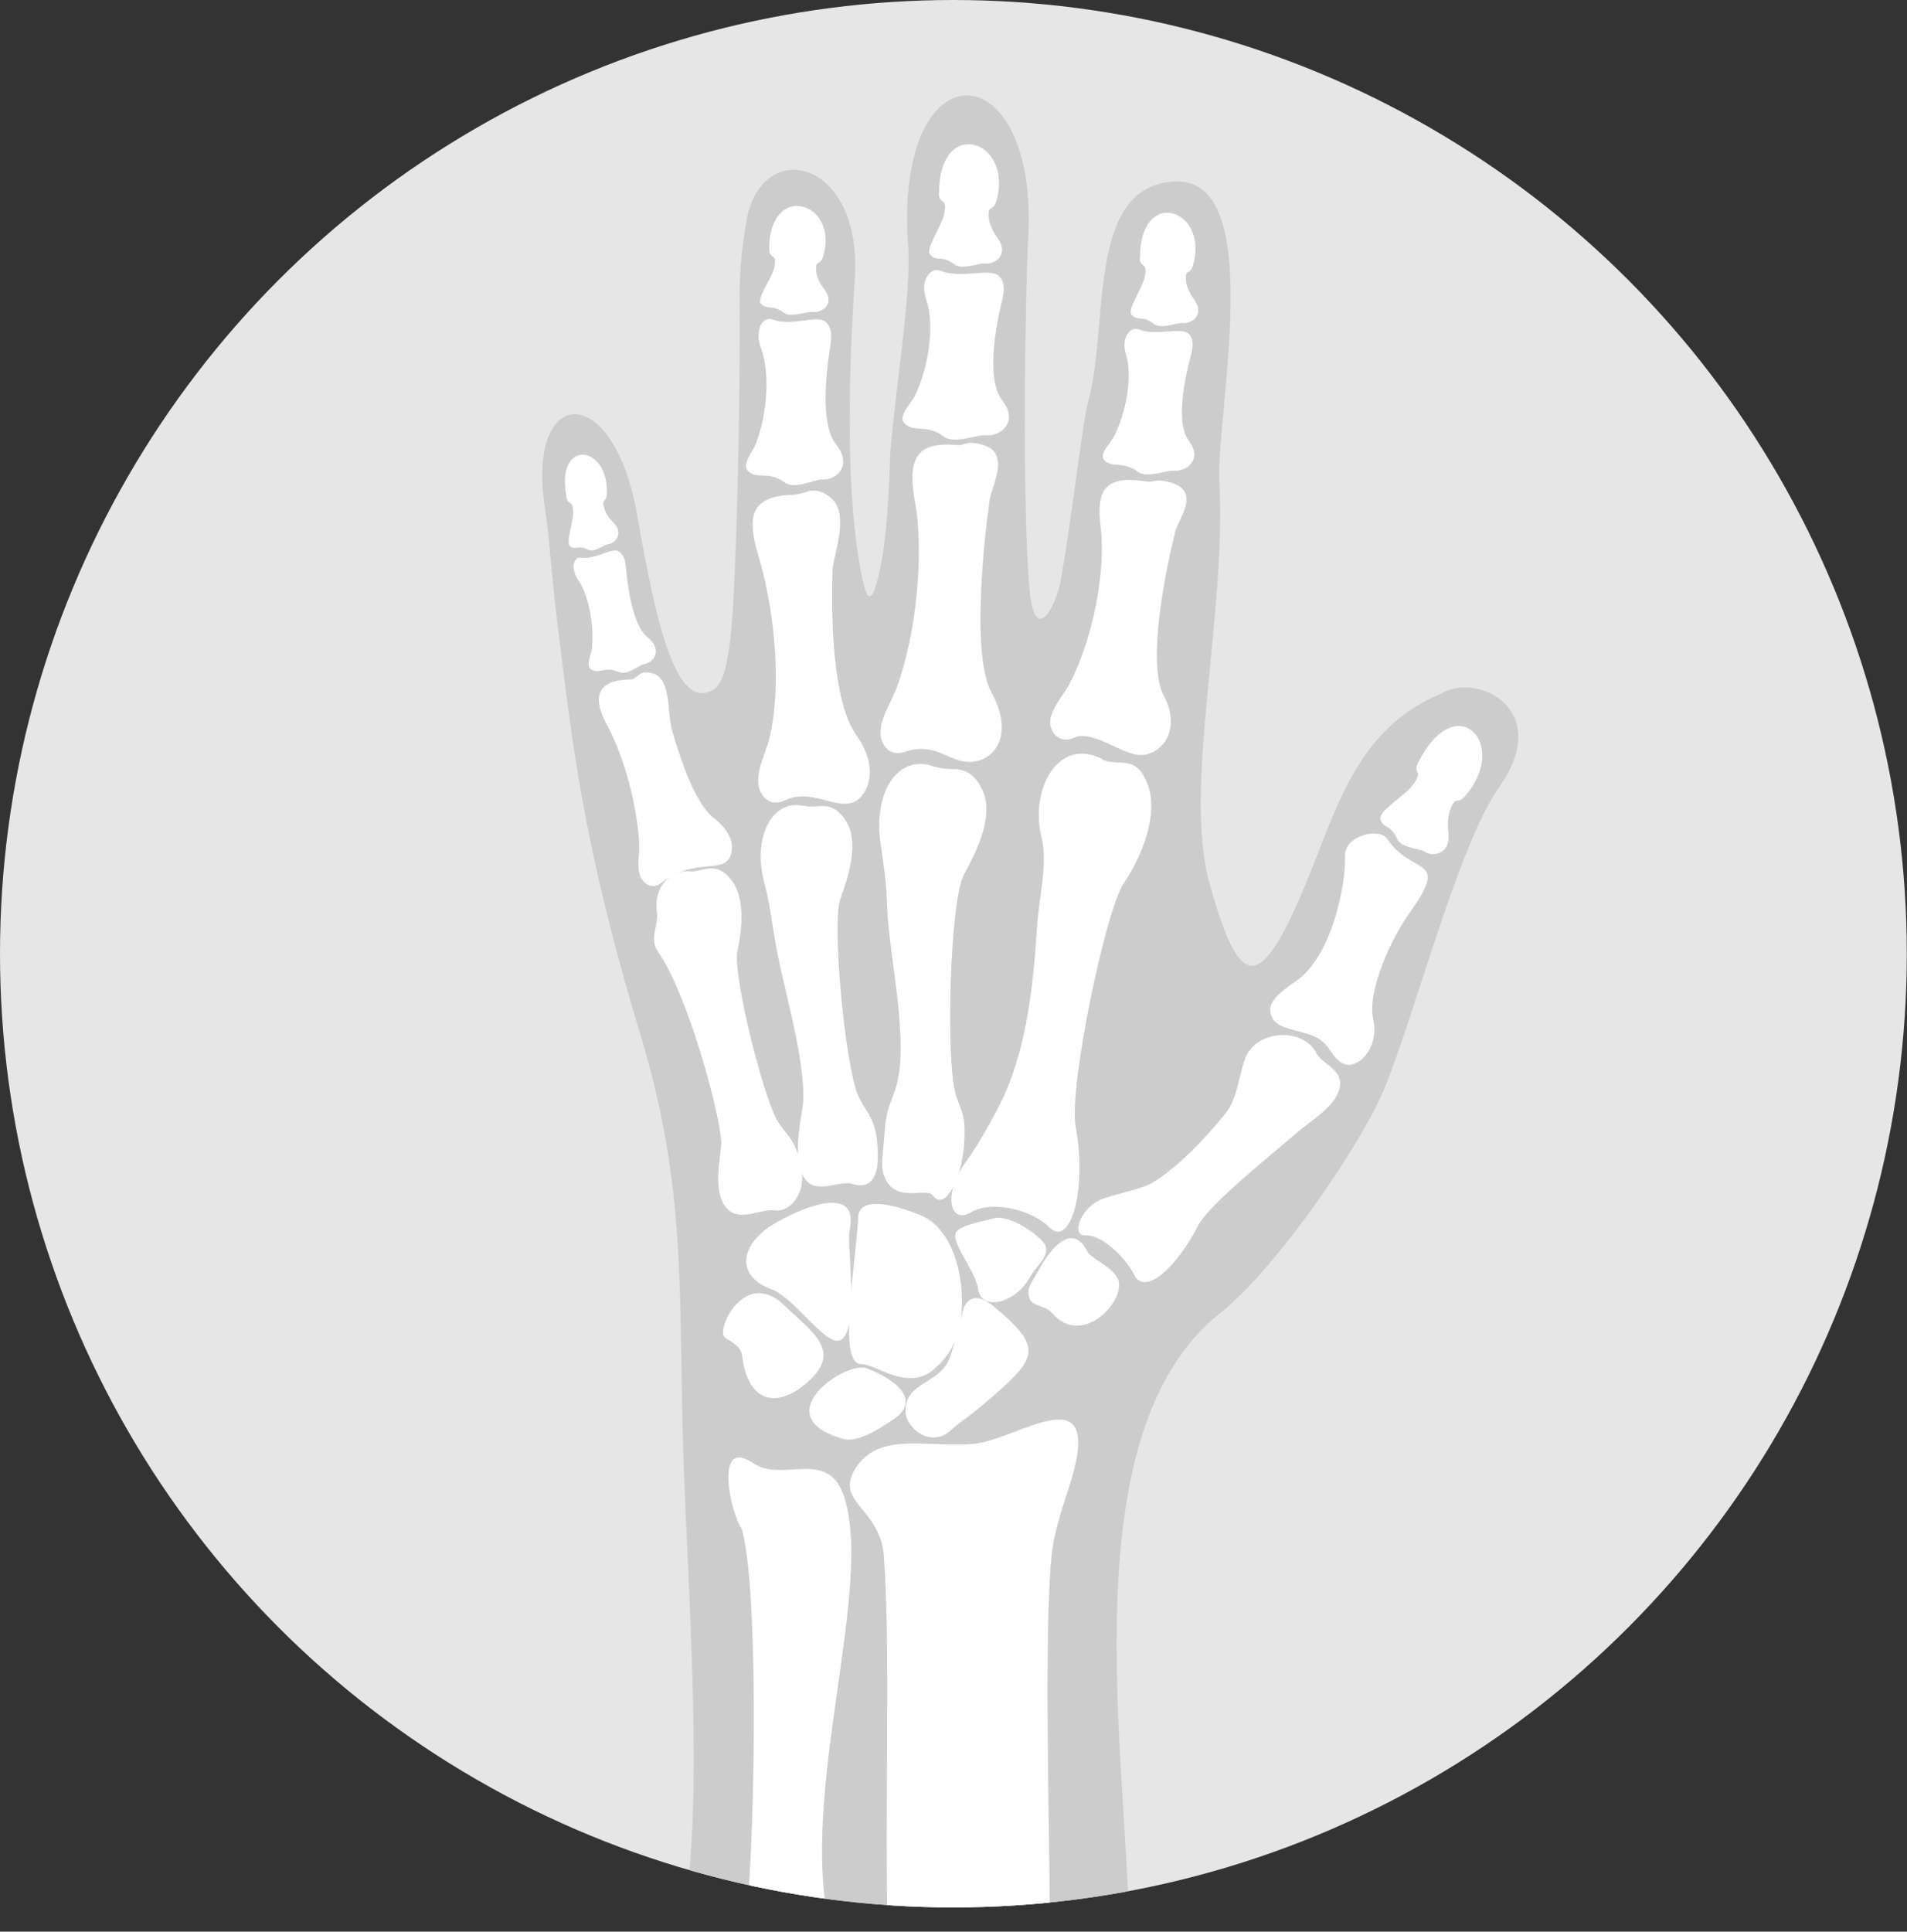 <?xml version="1.0" encoding="UTF-8"?>
<svg id="Layer_2" data-name="Layer 2" xmlns="http://www.w3.org/2000/svg" xmlns:xlink="http://www.w3.org/1999/xlink" viewBox="0 0 99.97 101.23">
  <rect x="0" y="0" width="99.97" height="101.23" fill="#333333" stroke="none"/>
  <defs>
    <style>
      .cls-1 {
        fill: #fff;
      }

      .cls-1, .cls-2 {
        fill-rule: evenodd;
      }

      .cls-3 {
        fill: none;
      }

      .cls-2 {
        fill: #ccc;
      }

      .cls-4 {
        clip-path: url(#clippath);
      }

      .cls-5 {
        fill: #e6e6e6;
      }
    </style>
    <clipPath id="clippath">
      <circle class="cls-3" cx="49.98" cy="49.98" r="49.98"/>
    </clipPath>
  </defs>
  <g id="Icones">
    <g id="Mao_Cinza">
      <g class="cls-4">
        <circle class="cls-5" cx="49.98" cy="49.98" r="49.98"/>
        <g>
          <path class="cls-2" d="M59.19,101.23h-23.55c1.4-5.44.38-18.41.18-25.09-.26-8.48.2-13.84-2.26-21.96-3.03-10.01-3.58-15.41-4.33-21.44-.31-2.47-.42-4.55-.67-6.16-.98-6.42,3.6-6.7,4.84.4,1.06,6.11,2.11,10.32,4.02,9.15.85-.52,1-3.52,1.14-7.23.16-4.24.24-9.41.21-12.93-.01-2,.14-3.04.35-4.33.74-4.54,6.13-3.37,5.69,3.02-.3,4.4-.48,10.46.2,14.58.28,1.71.58,3.34,1.17.36.42-2.13.47-5.53.49-5.8.2-2.96,1.12-8.41.94-10.84-.8-10.69,6.85-10.38,6.29-.46-.15,2.7-.34,13.95.08,18.47.27,2.89,1.38.82,1.63-.57.54-2.96,1.15-8.35,1.42-9.3,1.14-4-.14-11.37,4.56-11.59,4.86-.23,2.15,12.26,2.33,15.71.38,7.17-1.93,16.09-.5,21.14,1.51,5.34,2.53,5.84,4.85.39,1.76-4.14,2.7-8.46,7.23-10.38,1.96-1.2,5.96.83,3.09,4.88-2.27,3.19-4.75,13.21-6.31,16.45-1.53,3.17-5.58,8.95-8.32,11.12-7.93,6.28-4.85,23.33-4.77,32.41Z"/>
          <path class="cls-1" d="M60.9,25.19c-.27-.04-.52.08-.75.05-2.2-.36-2.7.39-2.45,2.38.28,2.26-.39,5.81-1.61,8.18-.37.72-1.23,1.56-1,2.32.15.49.62.81,1.22.54.89-.4,2.24.68,3.21.88,1.17.25,2.53-1.14,1.49-3.08-.9-1.67.09-6.57.57-8.45.07-.76,1.72-2.46-.66-2.82Z"/>
          <path class="cls-1" d="M50.96,23.2c-.27-.02-.51.15-.74.13-2.22-.21-2.66.71-2.25,3,.47,2.6.09,6.79-.94,9.65-.31.87-1.1,1.93-.81,2.8.18.56.62.82,1.26.61,1.57-.52,2.27.57,3.37.54,1.39-.04,2.3-1.52,1.13-3.63-1.03-1.86-.44-7.65-.13-9.87,0-.89,1.52-3.02-.89-3.22Z"/>
          <path class="cls-1" d="M41.66,25.93c-.62,0-1.09.09-1.43.25-.91.41-.95,1.36-.47,2.95.76,2.51,1.28,6.56.59,9.5-.21.9-.87,2.02-.49,2.84.25.53.71.75,1.32.46,1.67-.78,3.3,1.17,4.19-.52.37-.7.35-1.72-.5-2.92-1.23-1.72-1.3-6.21-1.23-8.44-.08-.72,1.04-3.12-.14-4.01-.87-.66-1.26-.14-1.83-.13Z"/>
          <path class="cls-1" d="M33.04,35.61c-1.54.02-2.13.72-1.21,2.4.86,1.57,1.59,4.23,1.68,6.24.03.61-.21,1.45.21,1.92.27.3.62.37.98.08,1.77-1.4,3.36-.32,3.64-1.56.12-.51-.09-1.17-.9-1.8-1-.78-1.74-3.01-2.19-4.54-.3-1.01-.03-2.79-1.06-3.07-.75-.2-.75.33-1.15.33Z"/>
          <path class="cls-1" d="M59.72,17.27c-.51-.2-.95.48-.7,1.27.37,1.15.03,3.05-.62,4.33-.2.39-.81.93-.51,1.25.42.44.99.01,1.76.61.46.35,1.52-.09,1.83-.06.74.08,1.58-.6.84-1.57-.72-.96-.19-3.37.12-4.53.1-.39.16-.84-.16-1.1-.41-.33-1.68.15-2.57-.2Z"/>
          <path class="cls-1" d="M49.32,14.2c-.6-.24-1.09.56-.77,1.48.47,1.34.14,3.54-.58,5.04-.22.46-.92,1.09-.56,1.46.5.52,1.15.01,2.07.7.54.41,1.77-.11,2.13-.07.86.1,1.81-.7.93-1.83-.87-1.11-.33-3.92,0-5.27.11-.45.16-.98-.22-1.28-.48-.38-1.95.18-2.99-.23Z"/>
          <path class="cls-1" d="M40.51,16.75c-.56-.21-.96.6-.62,1.49.5,1.3.32,3.48-.25,4.98-.17.46-.78,1.11-.43,1.46.48.49,1.05-.04,1.93.61.52.38,1.6-.18,1.94-.16.79.06,1.62-.76.75-1.84-.86-1.06-.51-3.84-.3-5.19.07-.45.09-.97-.27-1.25-.46-.35-1.77.26-2.74-.1Z"/>
          <path class="cls-1" d="M30.47,29.23c-.43-.06-.56.57-.16,1.16.58.85.84,2.43.72,3.59-.04.35-.34.91-.04,1.1.42.27.72-.19,1.45.14.43.19,1.08-.37,1.31-.41.56-.08.99-.79.19-1.42-.78-.62-1.04-2.66-1.13-3.66-.03-.33-.11-.71-.41-.85-.38-.18-1.18.45-1.92.35Z"/>
          <path class="cls-1" d="M59.75,13.49c0,.64.44.15.25,1.06-.11.54-.93,1.69-.68,1.95.33.35.58,0,1.18.48.36.28,1.19-.07,1.44-.05.58.07,1.22-.46.66-1.23-.26-.37-.42-.71-.43-1.05-.03-.6.22-.21.38-.77.82-2.96-2.79-4.11-2.79-.38Z"/>
          <path class="cls-1" d="M49.22,10.11c0,.69.48.16.27,1.14-.12.58-1,1.82-.73,2.1.35.38.62,0,1.28.51.39.3,1.29-.08,1.55-.05.62.07,1.31-.49.71-1.33-.28-.4-.45-.76-.47-1.14-.03-.65.24-.22.41-.83.89-3.2-3.01-4.44-3.01-.41Z"/>
          <path class="cls-1" d="M40.33,13.04c0,.62.45.14.25,1.02-.12.52-.94,1.62-.69,1.87.33.33.58,0,1.2.46.36.27,1.21-.07,1.46-.04.59.06,1.23-.44.67-1.18-.27-.35-.42-.68-.44-1.01-.03-.58.22-.2.38-.74.84-2.85-2.83-3.95-2.84-.37Z"/>
          <path class="cls-1" d="M29.69,26.05c.11.53.35.05.36.84,0,.47-.4,1.56-.17,1.73.3.23.42-.09.95.19.31.17.86-.27,1.04-.29.43-.05.82-.59.28-1.14-.25-.26-.42-.51-.49-.8-.12-.49.13-.21.15-.7.11-2.6-2.72-2.92-2.11.17Z"/>
          <path class="cls-1" d="M72.71,43.95c-.38-.58-2.24-.18-2.2.91.05,1.56-.71,5.26-2.54,6.53-.47.33-1.38.94-1.38,1.49,0,.99,1.01.99,2.07,1.34,1.07.35,1.02,1.08,1.68,1.48.76.47,1.99-.74,1.65-2.27-.34-1.5.95-4.25,1.87-5.54,2.22-3.11.19-1.92-1.16-3.95Z"/>
          <path class="cls-1" d="M74.35,39.94c-.34.67.35.37-.32,1.24-.39.52-1.77,1.33-1.67,1.73.13.52.55.28.89,1.07.2.46,1.18.49,1.4.64.52.34,1.41.1,1.28-.98-.06-.51-.03-.94.14-1.32.29-.65.32-.11.76-.63,2.34-2.73-.52-5.66-2.48-1.73Z"/>
          <path class="cls-1" d="M57.77,39.77c-2.33-1.16-3.79,1.62-3.17,4.12.34,1.4-.13,3.06-.24,4.74-.18,2.95-.54,6.08-1.66,8.65-.34.79-1.34,2.62-2.06,3.6-1.23,1.68-.86,3.33.27,2.65,1.03-.62,3.13-.18,4.1.79,1.1,1.11,1.99-1.97,1.38-5.27-.38-2.08,1.58-11.38,2.52-12.76.93-1.36,1.83-3.6,1.27-5.13-.63-1.73-1.52-.92-2.43-1.37Z"/>
          <path class="cls-1" d="M49,40.19c-1.86-.73-3.23,1.23-2.84,4,.18,1.28.29,1.85.35,3.37.1,2.67,1.21,7.11.43,9.51-.24.73-.49,1.11-.56,2.18-.07,1.07-.22,1.78-.07,2.26.52,1.67,2.24.66,2.6,1.15.69.96,1.83-1.36,1.63-3.86-.04-.48-.3-.97-.44-1.44-.53-1.84-.3-10.2.43-11.52.71-1.3,1.6-3.12.96-4.46-.72-1.5-1.63-.87-2.49-1.21Z"/>
          <path class="cls-1" d="M42.15,42.24c-1.64-.4-2.72,1.6-2.09,4,.29,1.11.33,1.6.55,2.93.38,2.35,1.59,6.19,1.5,8.51-.02.55-.55,2.57-.11,3.73.54,1.43,1.88.39,2.69.64.96.3,1.33-.41,1.33-1.4.02-2.06-.63-2.27-1.06-3.3-.65-1.56-1.37-8.97-.91-10.23.45-1.24.99-2.97.31-4.07-.77-1.23-1.46-.63-2.21-.82Z"/>
          <path class="cls-1" d="M36.16,45.66c-.98-.08-1.92.8-1.72,2.14.1.67-.42,1.4.04,2.05,1.52,2.16,3.18,8.14,3.33,9.95.04.51-.43,2.22.08,3.22.64,1.23,1.95.29,2.7.41.9.13,1.55-.95,1.45-1.86-.21-1.89-.81-1.99-1.31-2.88-.75-1.33-2.34-7.66-2.07-8.88.27-1.21.39-2.82-.34-3.72-.82-1.02-1.48-.37-2.18-.42Z"/>
          <path class="cls-1" d="M69.02,55.21c-.67-1.37-3.1-1.26-3.71.18-.34.8-.42,2.19-1.07,2.97-1.14,1.38-2.44,2.79-3.88,3.65-.44.27-1.82.56-2.51.8-1.18.4-1.74,1.95-.96,1.93,1.03-.03,2.25,1.41,2.54,2.02.63,1.33,2.45-.67,3.35-2.49.57-1.15,4.15-3.98,5.17-4.88.74-.65,1.95-1.32,2.25-2.26.33-1.06-.92-1.38-1.18-1.91Z"/>
          <path class="cls-1" d="M44.53,64.52c-.16.73.75,6.72-1.04,5.61-.85-.52-2.08-2.21-3.06-2.57-1.78-.67-1.61-2.11-.29-3.13.81-.63,5.05-2.85,4.39.09Z"/>
          <path class="cls-1" d="M44.99,63.77c0-.1.03-.2.07-.28.35-.76,2.09-.27,3.23.21,2.03.85,2.57,4.5,1.81,6.49-.22.58-.59,1.11-1.19,1.61-1.35,1.12-3.03-.33-3.75-.31-1.3.04-.28-5.26-.17-7.72Z"/>
          <path class="cls-1" d="M42.16,72.58c-1.06.88-2.59,1.23-3.14-.89-.22-.86.07-.94-1-1.58-.56-.33,1-3.7,3.07-1.72,1.58,1.51,3.18,2.46,1.07,4.2Z"/>
          <path class="cls-1" d="M45.44,71.71c-1.11-.42-5.35,2.5-1.28,3.69.82.24,1.95-.54,2.61-.97,1.86-1.22-.44-2.39-1.33-2.72Z"/>
          <path class="cls-1" d="M50.59,68.39c-.2.33-.58,2.5-.97,3.11-.71,1.1-2.26,1.03-2.14,2.59.05.68,1.26,1.85,2.36.87.78-.69.83-.58,2.24-1.81,2.33-2.05,2.58-2.56-.04-4.73-.18-.14-.98-.78-1.44-.03Z"/>
          <path class="cls-1" d="M57.02,65.64c.36.41,1.56.91,1.64,1.58.15,1.19-2,3.32-3.48,1.62-.44-.51-1.16-.31-1.26-.96-.07-.43.19-.71.59-1.42.29-.52,1.6-2.69,2.51-.83Z"/>
          <path class="cls-1" d="M54.74,65.17c-.29-.44-1.81-1.57-2.69-1.31-.41.12-1.71.34-1.93.71-.31.54,1.02,2.01,1.15,2.98.15,1.17,1.97.81,2.76-.68.24-.45,1.1-1.11.72-1.7Z"/>
          <path class="cls-1" d="M46.54,101.07c-.18-5.95.16-14.37-.2-19.48-.18-2.6-2.64-2.83-1.48-4.66,1.2-1.9,3.73-1.07,6.16-1.26,2.33-.18,7.08-3.95,4.98,2.4-.26.79-.55,1.68-.75,2.63-.6,2.86-.21,15.75-.21,20.36h-8.5Z"/>
          <path class="cls-1" d="M39.1,101.07c.56-6.13.63-18.25-.23-20.98-.56-.75-1.47-4.84.62-3.41,1.52,1.04,3.86-.77,4.72,1.65,1.68,4.74-2.38,15.68-.7,22.74h-4.42Z"/>
        </g>
      </g>
    </g>
  </g>
</svg>